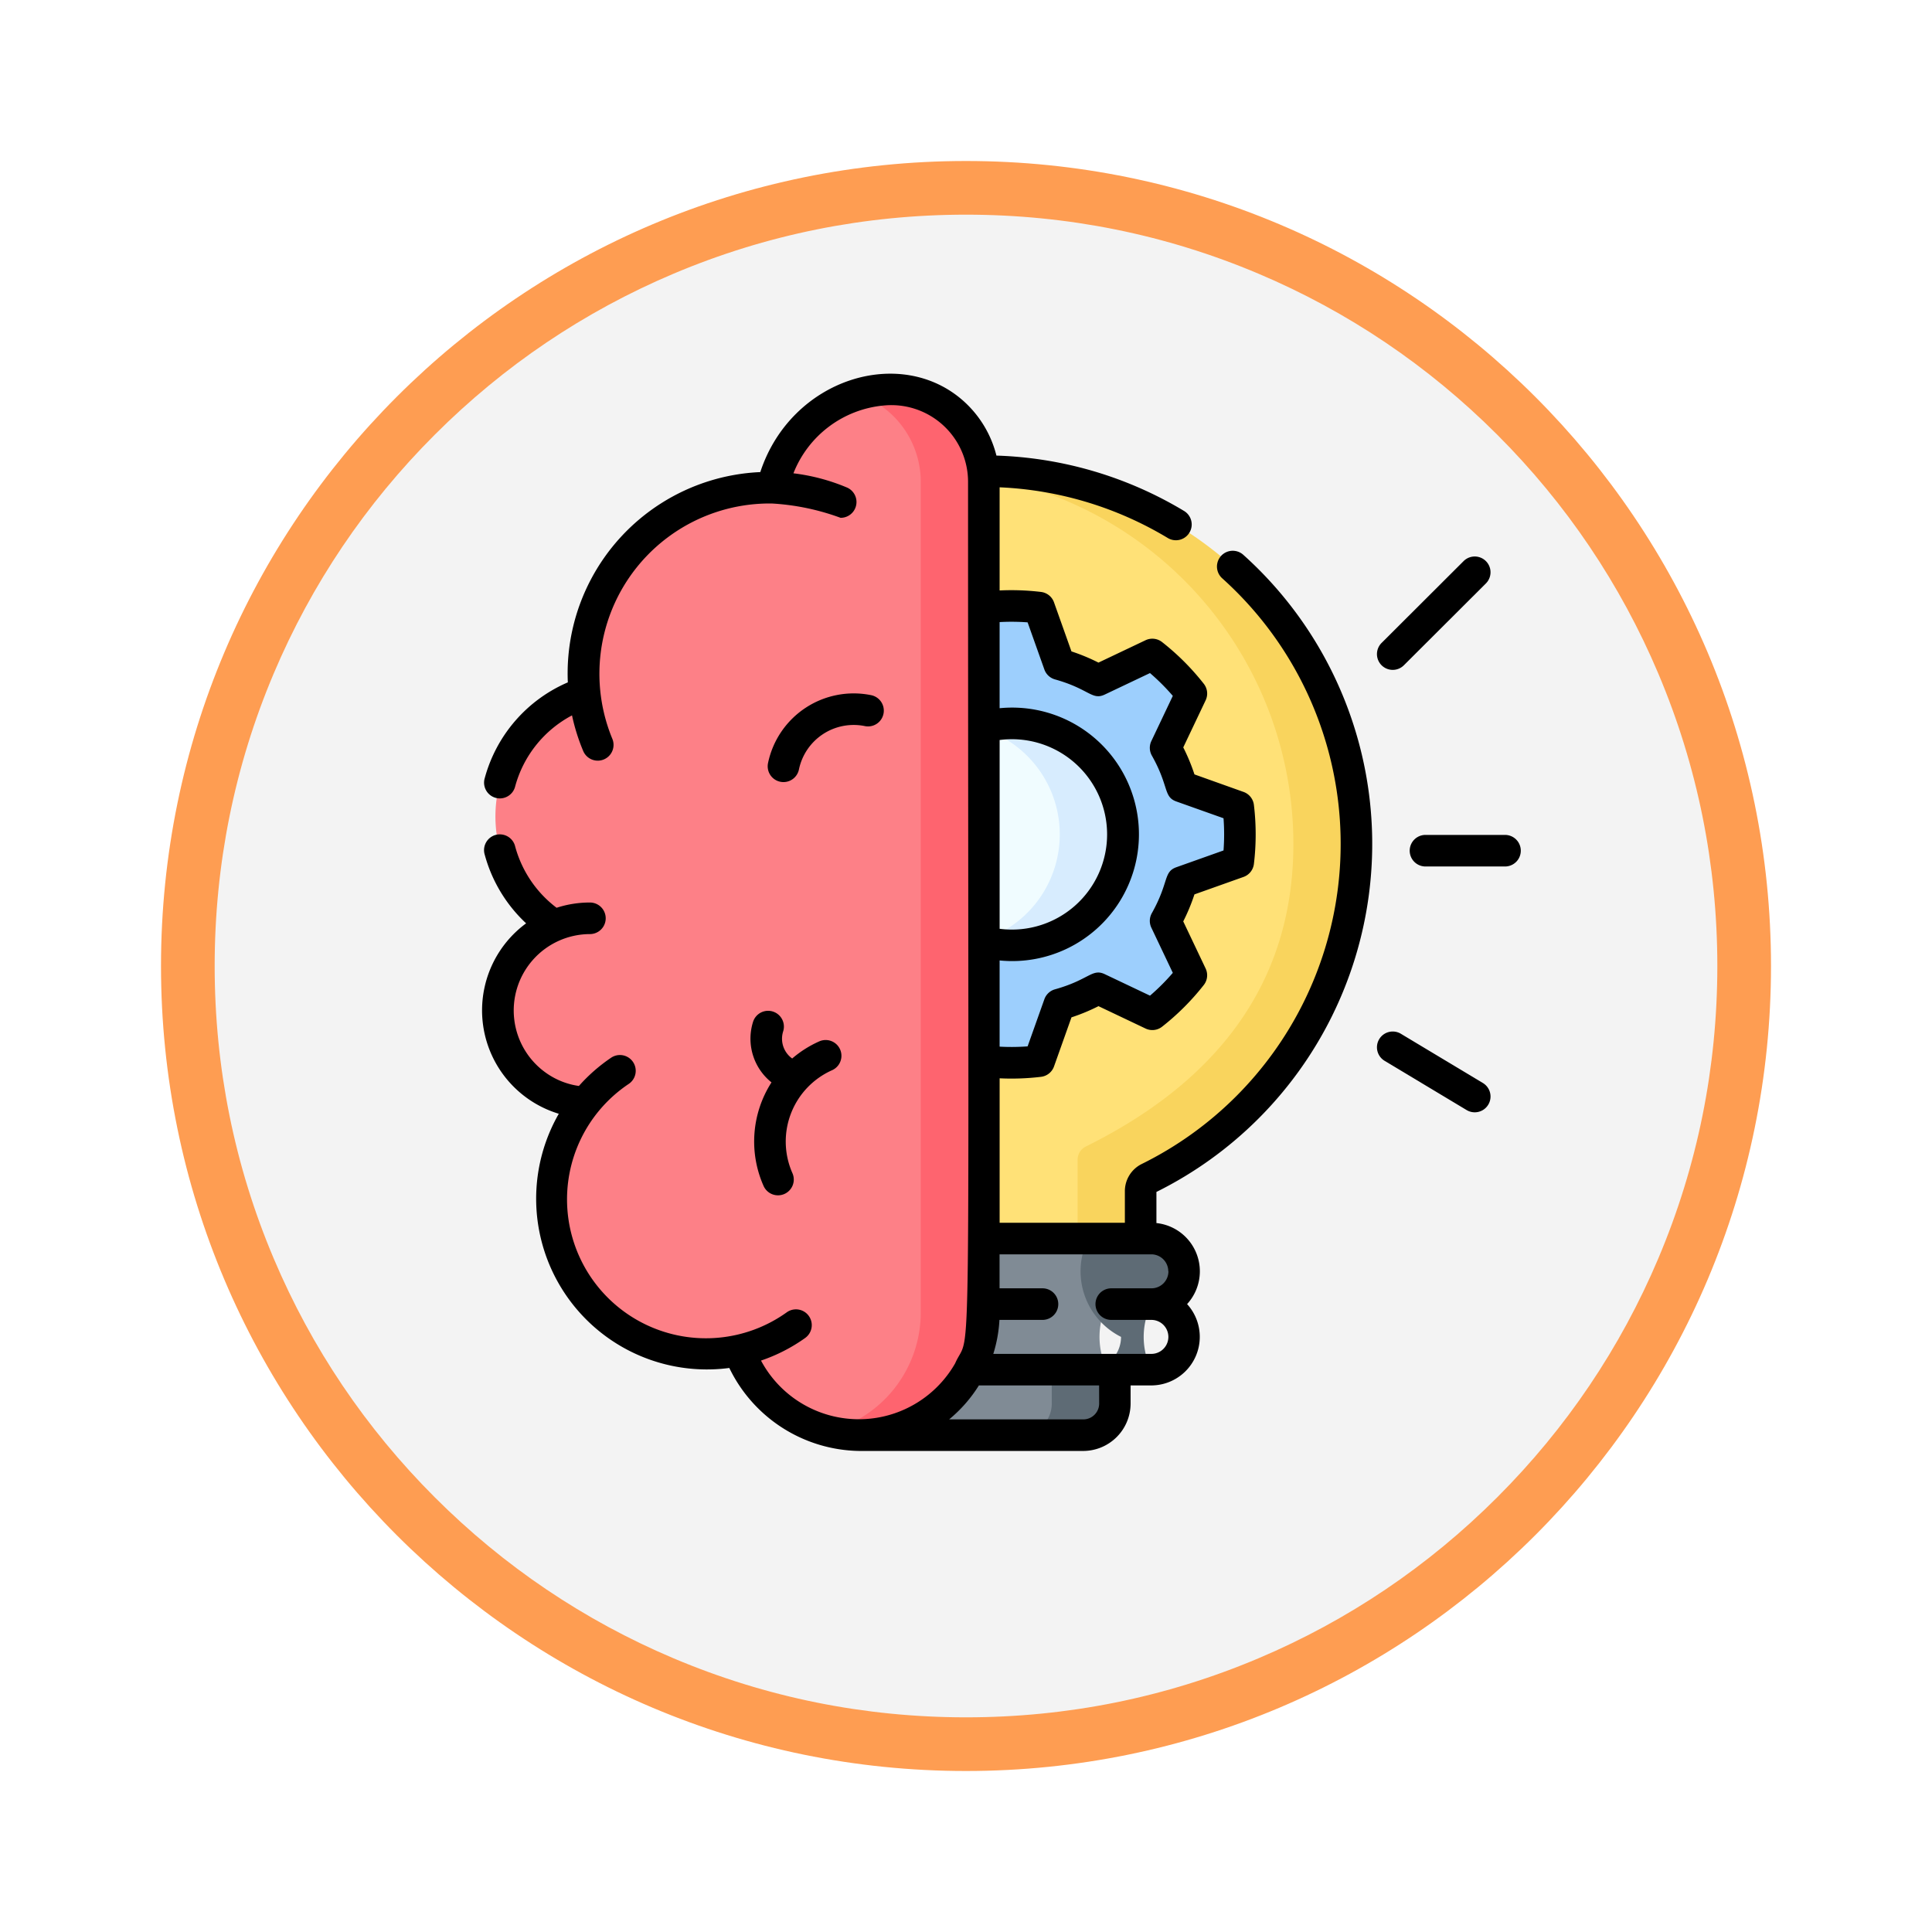<svg xmlns="http://www.w3.org/2000/svg" xmlns:xlink="http://www.w3.org/1999/xlink" width="108" height="108" viewBox="0 0 108 108">
  <defs>
    <filter id="Path_982538" x="0" y="0" width="108" height="108" filterUnits="userSpaceOnUse">
      <feOffset dy="3" input="SourceAlpha"/>
      <feGaussianBlur stdDeviation="3" result="blur"/>
      <feFlood flood-opacity="0.161"/>
      <feComposite operator="in" in2="blur"/>
      <feComposite in="SourceGraphic"/>
    </filter>
  </defs>
  <g id="Group_1148559" data-name="Group 1148559" transform="translate(-201 -4165.12)">
    <g id="Group_1146955" data-name="Group 1146955" transform="translate(0 1196.12)">
      <g transform="matrix(1, 0, 0, 1, 201, 2969)" filter="url(#Path_982538)">
        <g id="Path_982538-2" data-name="Path 982538" transform="translate(9 6)" fill="#f3f3f3">
          <path d="M 45 88.5 C 39.127 88.5 33.43 87.35 28.068 85.082 C 22.889 82.891 18.236 79.755 14.241 75.759 C 10.245 71.764 7.109 67.111 4.918 61.932 C 2.65 56.57 1.5 50.873 1.5 45 C 1.5 39.127 2.65 33.43 4.918 28.068 C 7.109 22.889 10.245 18.236 14.241 14.241 C 18.236 10.245 22.889 7.109 28.068 4.918 C 33.43 2.65 39.127 1.5 45 1.5 C 50.873 1.5 56.57 2.65 61.932 4.918 C 67.111 7.109 71.764 10.245 75.759 14.241 C 79.755 18.236 82.891 22.889 85.082 28.068 C 87.35 33.43 88.5 39.127 88.5 45 C 88.5 50.873 87.35 56.57 85.082 61.932 C 82.891 67.111 79.755 71.764 75.759 75.759 C 71.764 79.755 67.111 82.891 61.932 85.082 C 56.57 87.35 50.873 88.5 45 88.5 Z" stroke="none"/>
          <path d="M 45 3 C 39.329 3 33.829 4.11 28.653 6.299 C 23.652 8.415 19.16 11.443 15.302 15.302 C 11.443 19.16 8.415 23.652 6.299 28.653 C 4.11 33.829 3 39.329 3 45 C 3 50.671 4.11 56.171 6.299 61.347 C 8.415 66.348 11.443 70.84 15.302 74.698 C 19.16 78.557 23.652 81.585 28.653 83.701 C 33.829 85.89 39.329 87 45 87 C 50.671 87 56.171 85.89 61.347 83.701 C 66.348 81.585 70.84 78.557 74.698 74.698 C 78.557 70.84 81.585 66.348 83.701 61.347 C 85.89 56.171 87 50.671 87 45 C 87 39.329 85.89 33.829 83.701 28.653 C 81.585 23.652 78.557 19.16 74.698 15.302 C 70.84 11.443 66.348 8.415 61.347 6.299 C 56.171 4.11 50.671 3 45 3 M 45 0 C 69.853 0 90 20.147 90 45 C 90 69.853 69.853 90 45 90 C 20.147 90 0 69.853 0 45 C 0 20.147 20.147 0 45 0 Z" stroke="none" fill="#fe9d52"/>
        </g>
      </g>
    </g>
    <g id="idea" transform="translate(218.801 4186.01)">
      <g id="Group_1148557" data-name="Group 1148557" transform="translate(9.895 0.873)">
        <path id="Path_982961" data-name="Path 982961" d="M224.541,46.325l-3.075,2.734V87.847l3.075,2.733H231v-4a.821.821,0,0,1,.455-.737,20.834,20.834,0,0,0,11.607-18.684C243.068,55.653,232.314,46.325,224.541,46.325Z" transform="translate(-197.24 -41.749)" fill="#ffe177"/>
        <path id="Path_982962" data-name="Path 982962" d="M245.484,46.325l-.283.252a20.839,20.839,0,0,1,17.587,20.582c0,8.193-4.73,13.517-11.607,16.92a.822.822,0,0,0-.455.737V90.58h3.529v-4a.821.821,0,0,1,.455-.737,20.837,20.837,0,0,0-9.226-39.518Z" transform="translate(-218.183 -41.749)" fill="#f9d45d"/>
        <path id="Path_982963" data-name="Path 982963" d="M206.188,412.826a1.832,1.832,0,0,0-1.832-1.832H190.775v10.99h9.773a1.769,1.769,0,0,0,1.769-1.769v-1.894h2.04a4.1,4.1,0,0,1,1.832-5.495Z" transform="translate(-170.159 -363.519)" fill="#808b95"/>
        <path id="Path_982964" data-name="Path 982964" d="M274.021,412.826a1.832,1.832,0,0,0-1.832-1.832H268.66a4.1,4.1,0,0,0,1.832,5.495,1.832,1.832,0,0,1-1.832,1.832h-2.04v1.894a1.769,1.769,0,0,1-1.769,1.769h3.529a1.769,1.769,0,0,0,1.769-1.769V418.32h2.04a4.1,4.1,0,0,1,1.832-5.495Z" transform="translate(-235.521 -363.519)" fill="#5e6b75"/>
        <g id="Group_1148554" data-name="Group 1148554" transform="translate(24.226 12.112)">
          <path id="Path_982965" data-name="Path 982965" d="M238.763,124.7a12.952,12.952,0,0,0,0-3.09l-3.163-1.125a9.824,9.824,0,0,0-.9-2.169l1.441-3.032a12.843,12.843,0,0,0-2.185-2.185l-3.032,1.441a9.824,9.824,0,0,0-2.169-.9l-1.125-3.163a12.951,12.951,0,0,0-3.09,0l-3.077,2.367v20.5l3.077,2.487a12.952,12.952,0,0,0,3.09,0l1.125-3.163a9.824,9.824,0,0,0,2.169-.9l3.032,1.441a12.851,12.851,0,0,0,2.185-2.185L234.7,127.99a9.818,9.818,0,0,0,.9-2.169Z" transform="translate(-221.465 -110.383)" fill="#9dcffd"/>
          <path id="Path_982966" data-name="Path 982966" d="M224.542,167.835l-3.077,6,3.077,6c.5.13,5.6-1.081,5.6-6C230.139,169.125,225.043,167.7,224.542,167.835Z" transform="translate(-221.465 -161.07)" fill="#f0fcff"/>
          <path id="Path_982967" data-name="Path 982967" d="M247.623,166.37v.116a6.205,6.205,0,0,1,0,11.773v.116a6.2,6.2,0,1,0,0-12.005Z" transform="translate(-244.546 -159.604)" fill="#d7ecfe"/>
        </g>
        <g id="Group_1148555" data-name="Group 1148555" transform="translate(0 0.202)">
          <path id="Path_982968" data-name="Path 982968" d="M34.174,67.18a7.3,7.3,0,0,1-5.037-4.524A8.647,8.647,0,0,1,20.568,48.8a5.15,5.15,0,0,1-1.755-9.893,7.285,7.285,0,0,1,1.688-13,10.5,10.5,0,0,1-.058-1.1A10.373,10.373,0,0,1,30.816,14.438l.185,0a7.537,7.537,0,0,1,1.816-3.377A6.865,6.865,0,0,1,36.07,9.143c.256-.072,4.554,1.024,4.554,4.969V60.54c0,7.127-5.877,6.786-6.45,6.641Z" transform="translate(-15.526 -9.14)" fill="#fd8087"/>
        </g>
        <g id="Group_1148556" data-name="Group 1148556" transform="translate(10.034)">
          <path id="Path_982969" data-name="Path 982969" d="M100.872,464.073l-.048.01.056.012Z" transform="translate(-100.824 -410.354)" fill="#fe646f"/>
          <path id="Path_982970" data-name="Path 982970" d="M177,7.452a6.847,6.847,0,0,0-1.05.176q-.125.035-.252.075a5.179,5.179,0,0,1,3.481,4.894V59.024a6.865,6.865,0,0,1-5.125,6.641,7.3,7.3,0,0,0,1.791.222,6.863,6.863,0,0,0,6.863-6.863V12.6A5.168,5.168,0,0,0,177,7.452Z" transform="translate(-165.438 -7.422)" fill="#fe646f"/>
        </g>
      </g>
      <g id="Group_1148558" data-name="Group 1148558" transform="translate(9.144 0)">
        <path id="Path_982971" data-name="Path 982971" d="M145.775,156.836a.883.883,0,0,0,.863-.7,3.125,3.125,0,0,1,3.686-2.43.882.882,0,0,0,.355-1.728,4.892,4.892,0,0,0-5.769,3.8A.883.883,0,0,0,145.775,156.836Z" transform="translate(-128.923 -134.007)"/>
        <path id="Path_982972" data-name="Path 982972" d="M136.848,303.365a3.127,3.127,0,0,0,1.03,3.387,6.124,6.124,0,0,0-.445,5.783.882.882,0,1,0,1.613-.714,4.365,4.365,0,0,1,2.222-5.751.882.882,0,0,0-.714-1.613,6.105,6.105,0,0,0-1.519.96,1.359,1.359,0,0,1-.505-1.516.882.882,0,0,0-1.682-.535Z" transform="translate(-121.696 -267.136)"/>
        <path id="Path_982973" data-name="Path 982973" d="M51.7,10.124a.882.882,0,0,0-1.179,1.313,19.956,19.956,0,0,1-4.494,32.739,1.693,1.693,0,0,0-.947,1.528v1.761H38.079V39.388a13.826,13.826,0,0,0,2.314-.083.882.882,0,0,0,.726-.58l.976-2.744a10.725,10.725,0,0,0,1.51-.626l2.63,1.25a.882.882,0,0,0,.923-.1,13.741,13.741,0,0,0,2.335-2.335.882.882,0,0,0,.1-.923l-1.25-2.63a10.717,10.717,0,0,0,.626-1.51l2.744-.976a.882.882,0,0,0,.58-.726,13.839,13.839,0,0,0,0-3.3.882.882,0,0,0-.58-.726L48.97,22.4a10.726,10.726,0,0,0-.626-1.51l1.25-2.63a.882.882,0,0,0-.1-.923A13.744,13.744,0,0,0,47.157,15a.882.882,0,0,0-.923-.1l-2.63,1.25a10.723,10.723,0,0,0-1.51-.626l-.976-2.744a.882.882,0,0,0-.726-.58,13.89,13.89,0,0,0-2.314-.083V6.351a19.9,19.9,0,0,1,9.4,2.833.882.882,0,1,0,.911-1.511A21.674,21.674,0,0,0,37.9,4.578a6.072,6.072,0,0,0-1.829-3.04C32.553-1.621,26.418.273,24.7,5.5A11.268,11.268,0,0,0,13.941,17.255,8.143,8.143,0,0,0,9.3,22.594a.882.882,0,1,0,1.7.466A6.381,6.381,0,0,1,14.175,19.1,11.169,11.169,0,0,0,14.8,21.09a.882.882,0,0,0,1.628-.682A9.518,9.518,0,0,1,25.353,7.256a13.29,13.29,0,0,1,3.835.8.883.883,0,0,0,.341-1.7,11.153,11.153,0,0,0-2.977-.788A6.014,6.014,0,0,1,31.583,1.78a4.288,4.288,0,0,1,4.731,4.268c0,52.756.205,47.158-.721,49.273a6.2,6.2,0,0,1-10.853-.154,9.484,9.484,0,0,0,2.466-1.262.882.882,0,1,0-1.023-1.438A7.764,7.764,0,1,1,17.348,39.7a.882.882,0,1,0-.988-1.462,9.568,9.568,0,0,0-1.8,1.578,4.183,4.183,0,0,1-1.769-.684,4.271,4.271,0,0,1,2.385-7.806.882.882,0,1,0,0-1.765,6.007,6.007,0,0,0-1.863.294A6.394,6.394,0,0,1,11,26.44a.882.882,0,1,0-1.7.464,8.15,8.15,0,0,0,2.31,3.821A6.038,6.038,0,0,0,13.436,41.37a9.544,9.544,0,0,0,9.532,14.21,8.209,8.209,0,0,0,7.264,4.639H42.753A2.654,2.654,0,0,0,45.4,57.568V56.556h1.158a2.716,2.716,0,0,0,2-4.546,2.712,2.712,0,0,0-1.714-4.53V45.74A21.721,21.721,0,0,0,51.7,10.124ZM38.079,20.477a5.321,5.321,0,1,1,0,10.553ZM39.643,13.9l.937,2.635a.882.882,0,0,0,.593.554c1.923.539,2.071,1.186,2.785.846l2.526-1.2A11.967,11.967,0,0,1,47.76,18.01l-1.2,2.526a.882.882,0,0,0,.028.811c.974,1.73.636,2.306,1.372,2.567l2.635.937a12.083,12.083,0,0,1,0,1.8l-2.635.937c-.739.263-.4.833-1.372,2.567a.882.882,0,0,0-.028.812l1.2,2.526a11.989,11.989,0,0,1-1.275,1.275l-2.526-1.2c-.71-.338-.869.309-2.786.846a.882.882,0,0,0-.593.554l-.937,2.635a12.142,12.142,0,0,1-1.565.015V32.8a7.085,7.085,0,1,0,0-14.1V13.885a12.142,12.142,0,0,1,1.565.015Zm4,43.668a.888.888,0,0,1-.887.887h-7.5a7.808,7.808,0,0,0,1.664-1.9H43.64Zm3.872-7.389a.95.95,0,0,1-.949.949H44.32a.882.882,0,0,0,0,1.765h2.242a.949.949,0,1,1,0,1.9H37.725a7.7,7.7,0,0,0,.343-1.9h2.407a.882.882,0,0,0,0-1.765h-2.4v-1.9h8.483a.951.951,0,0,1,.949.949Z" transform="translate(-9.144 0)"/>
        <path id="Path_982974" data-name="Path 982974" d="M455.316,219.168h-4.445a.882.882,0,1,0,0,1.765h4.445a.882.882,0,1,0,0-1.765Z" transform="translate(-398.13 -193.386)"/>
        <path id="Path_982975" data-name="Path 982975" d="M435.924,92.941l4.584-4.574a.882.882,0,1,0-1.246-1.249l-4.584,4.574a.882.882,0,0,0,1.246,1.249Z" transform="translate(-384.391 -76.642)"/>
        <path id="Path_982976" data-name="Path 982976" d="M440.337,315.468l-4.584-2.752a.882.882,0,0,0-.908,1.513l4.584,2.752a.882.882,0,0,0,.908-1.513Z" transform="translate(-384.389 -275.818)"/>
      </g>
    </g>
  </g>
</svg>
